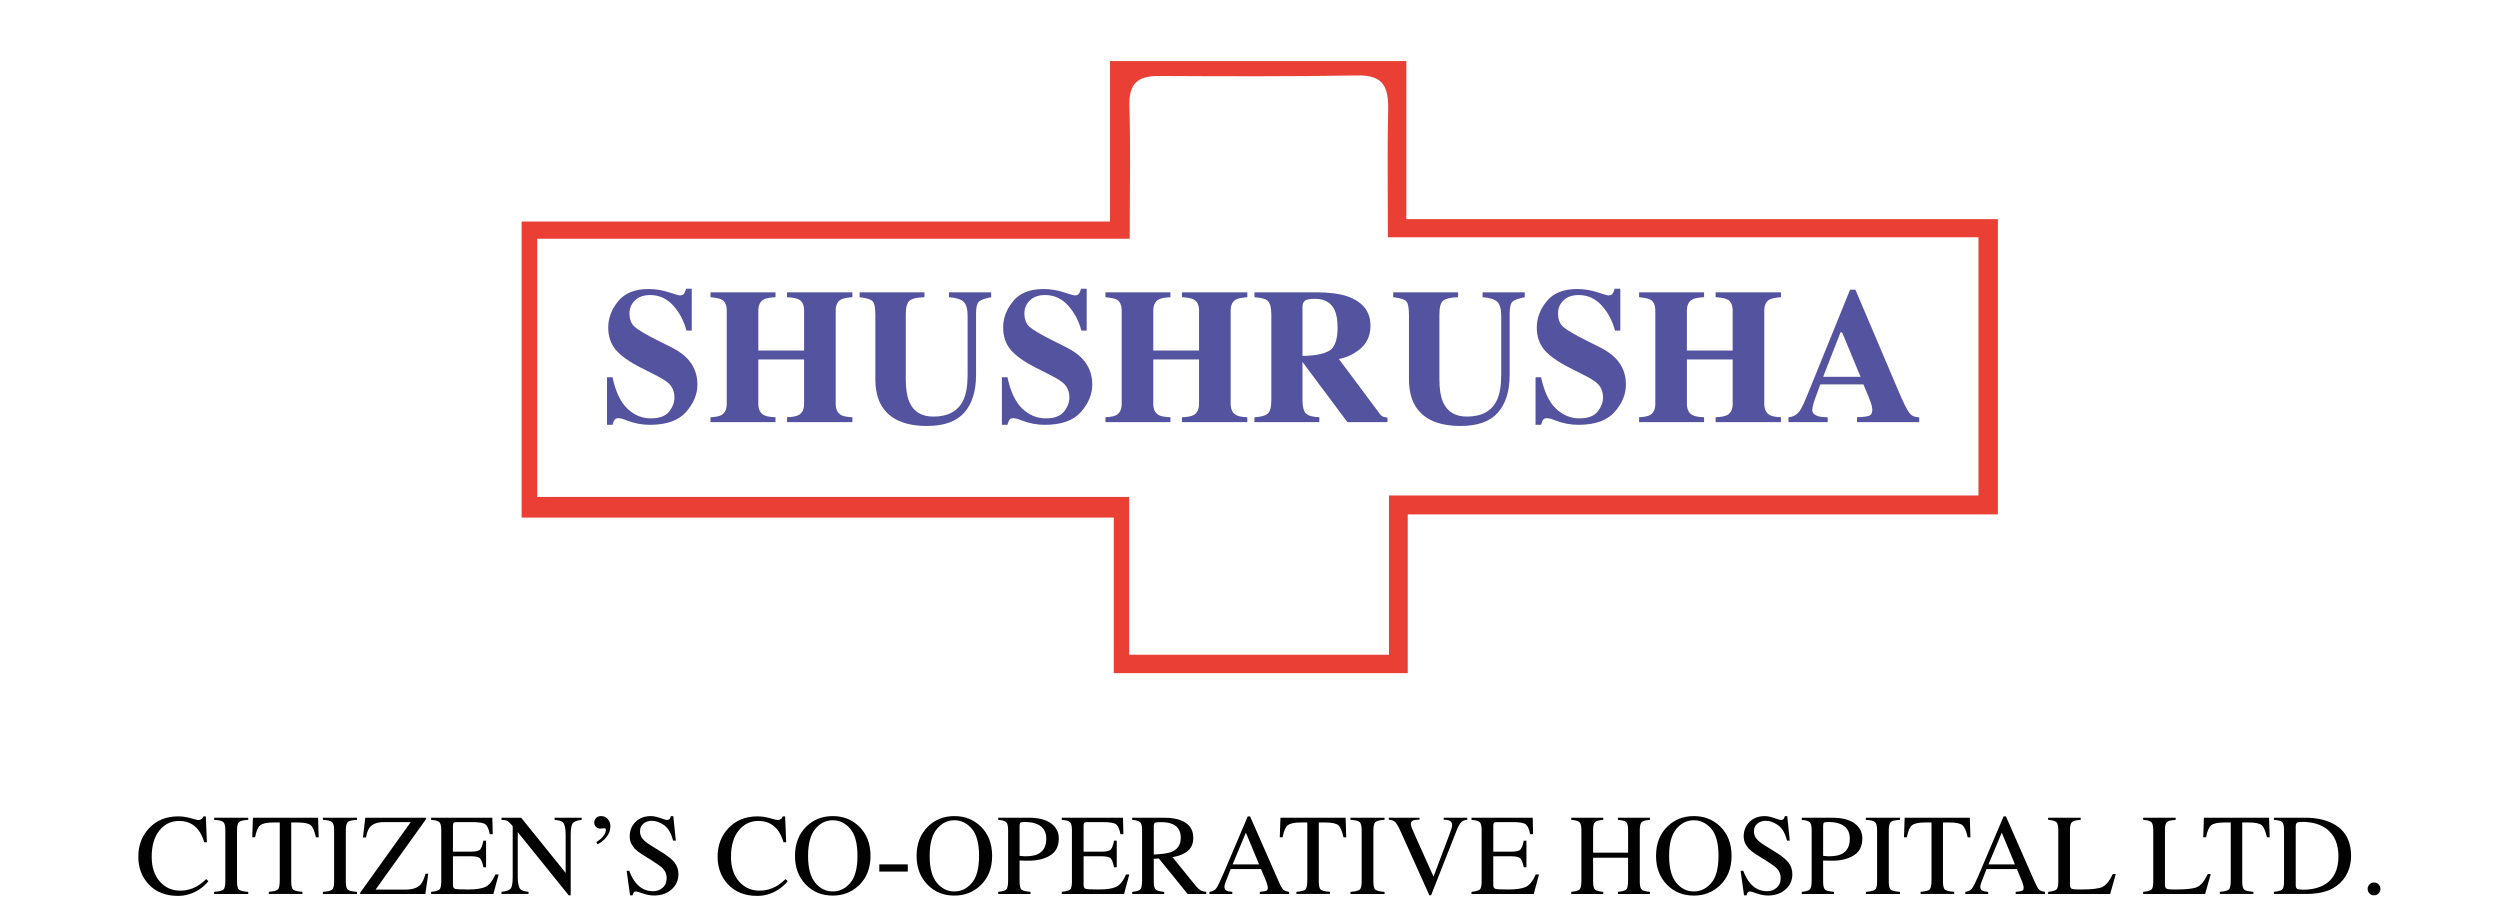 <?xml version="1.0" encoding="utf-8"?>
<!-- Generator: Adobe Illustrator 16.0.0, SVG Export Plug-In . SVG Version: 6.00 Build 0)  -->
<!DOCTYPE svg PUBLIC "-//W3C//DTD SVG 1.1//EN" "http://www.w3.org/Graphics/SVG/1.1/DTD/svg11.dtd">
<svg version="1.1" id="Layer_1" xmlns="http://www.w3.org/2000/svg" xmlns:xlink="http://www.w3.org/1999/xlink" x="0px" y="0px"
	 width="348px" height="127.353px" viewBox="-163 -35.353 348 127.353" enable-background="new -163 -35.353 348 127.353"
	 xml:space="preserve">
<g>
	<path fill="#53539F" d="M-78.507,17.166h0.771c0.425,1.997,1.112,3.451,2.062,4.356c0.949,0.908,2.036,1.362,3.262,1.362
		c1.19,0,2.039-0.312,2.54-0.934c0.5-0.624,0.752-1.279,0.752-1.968c0-0.801-0.262-1.453-0.786-1.959
		c-0.347-0.332-1.049-0.762-2.109-1.294l-1.702-0.862c-1.69-0.854-2.883-1.697-3.577-2.535c-0.695-0.836-1.041-1.869-1.041-3.096
		c0-1.305,0.459-2.526,1.379-3.657c0.92-1.132,2.33-1.699,4.23-1.699c0.966,0,1.901,0.148,2.805,0.444
		c0.904,0.296,1.419,0.444,1.548,0.444c0.291,0,0.492-0.083,0.602-0.255c0.11-0.168,0.202-0.393,0.269-0.672h0.797v5.823h-0.743
		c-0.35-1.349-0.964-2.512-1.845-3.486c-0.881-0.975-1.95-1.461-3.208-1.461c-0.886,0-1.585,0.247-2.1,0.737
		c-0.515,0.493-0.772,1.091-0.772,1.797c0,0.847,0.241,1.478,0.724,1.895c0.474,0.426,1.534,1.053,3.184,1.882l1.973,0.992
		c0.88,0.444,1.581,0.937,2.104,1.476c0.978,1.007,1.467,2.235,1.467,3.677c0,1.349-0.524,2.622-1.573,3.818
		c-1.051,1.196-2.729,1.793-5.041,1.793c-0.531,0-1.068-0.05-1.612-0.15c-0.543-0.102-1.08-0.255-1.611-0.463l-0.514-0.197
		c-0.119-0.036-0.235-0.062-0.345-0.083c-0.111-0.022-0.206-0.034-0.284-0.034c-0.274,0-0.461,0.08-0.565,0.243
		c-0.104,0.16-0.192,0.388-0.269,0.684h-0.77v-6.618H-78.507z"/>
	<path fill="#53539F" d="M-64.095,22.727c0.712-0.036,1.219-0.136,1.515-0.301c0.495-0.279,0.743-0.804,0.743-1.58V7.896
		c0-0.752-0.223-1.262-0.667-1.529c-0.269-0.155-0.801-0.271-1.594-0.349v-0.68h9.048v0.68c-0.782,0.043-1.328,0.146-1.633,0.31
		c-0.505,0.277-0.758,0.801-0.758,1.57v5.547h6.371V7.897c0-0.769-0.239-1.288-0.718-1.555c-0.296-0.165-0.849-0.271-1.658-0.325
		v-0.68h9.099v0.68c-0.783,0.06-1.319,0.172-1.606,0.335c-0.479,0.268-0.719,0.783-0.719,1.543v12.951
		c0,0.783,0.266,1.314,0.797,1.594c0.304,0.166,0.814,0.26,1.527,0.287v0.679h-9.099v-0.679c0.767-0.027,1.31-0.13,1.633-0.314
		c0.495-0.278,0.743-0.8,0.743-1.567v-6.162h-6.371v6.162c0,0.792,0.27,1.327,0.809,1.604c0.314,0.158,0.84,0.25,1.58,0.275v0.679
		h-9.044V22.727z"/>
	<path fill="#53539F" d="M-34.316,5.337v0.68c-1.036,0.036-1.727,0.194-2.075,0.481c-0.347,0.286-0.522,0.938-0.522,1.96v8.959
		c0,1.361,0.16,2.412,0.483,3.153c0.583,1.378,1.7,2.065,3.354,2.065c2.054,0,3.444-0.762,4.166-2.285
		c0.4-0.838,0.601-2.008,0.601-3.517V8.655c0-0.958-0.178-1.617-0.529-1.977c-0.352-0.362-1.041-0.582-2.068-0.66v-0.68h5.873v0.68
		c-0.854,0.165-1.417,0.367-1.688,0.607c-0.275,0.239-0.413,0.788-0.413,1.651v8.552c0,2.271-0.548,4.024-1.645,5.26
		c-1.096,1.235-2.82,1.854-5.168,1.854c-3.073,0-5.172-0.92-6.305-2.758c-0.601-0.975-0.901-2.233-0.901-3.774v-8.95
		c0-1.003-0.134-1.637-0.398-1.895c-0.266-0.261-0.864-0.44-1.794-0.546V5.342h9.029V5.337z"/>
	<path fill="#53539F" d="M-23.533,17.166h0.772c0.425,1.997,1.11,3.451,2.061,4.356c0.948,0.908,2.037,1.362,3.262,1.362
		c1.19,0,2.037-0.312,2.54-0.934c0.5-0.624,0.754-1.279,0.754-1.968c0-0.801-0.262-1.453-0.786-1.959
		c-0.347-0.332-1.049-0.762-2.11-1.294l-1.703-0.862c-1.688-0.854-2.881-1.697-3.577-2.535c-0.695-0.836-1.043-1.869-1.043-3.096
		c0-1.305,0.461-2.526,1.381-3.657c0.92-1.132,2.33-1.699,4.23-1.699c0.966,0,1.9,0.148,2.804,0.444s1.419,0.444,1.547,0.444
		c0.291,0,0.491-0.083,0.602-0.255c0.111-0.168,0.202-0.393,0.271-0.672h0.795v5.823h-0.744c-0.349-1.349-0.964-2.512-1.844-3.486
		c-0.881-0.975-1.951-1.461-3.211-1.461c-0.884,0-1.584,0.247-2.1,0.737c-0.512,0.493-0.771,1.091-0.771,1.797
		c0,0.847,0.242,1.478,0.722,1.895c0.474,0.426,1.534,1.053,3.185,1.882l1.971,0.992c0.879,0.444,1.583,0.937,2.105,1.476
		c0.978,1.007,1.466,2.235,1.466,3.677c0,1.349-0.524,2.622-1.573,3.818c-1.05,1.196-2.728,1.793-5.039,1.793
		c-0.533,0-1.07-0.05-1.611-0.15c-0.546-0.102-1.082-0.255-1.612-0.463l-0.516-0.197c-0.117-0.036-0.233-0.062-0.344-0.083
		c-0.11-0.022-0.204-0.034-0.283-0.034c-0.273,0-0.462,0.08-0.565,0.243c-0.101,0.16-0.191,0.388-0.268,0.684h-0.772v-6.618H-23.533
		z"/>
	<path fill="#53539F" d="M-9.12,22.727c0.713-0.036,1.219-0.136,1.515-0.301c0.496-0.279,0.743-0.804,0.743-1.58V7.896
		c0-0.752-0.221-1.262-0.665-1.529c-0.269-0.155-0.8-0.271-1.593-0.349v-0.68h9.045v0.68c-0.783,0.043-1.327,0.146-1.631,0.31
		c-0.504,0.277-0.757,0.801-0.757,1.57v5.547h6.37V7.897c0-0.769-0.24-1.288-0.716-1.555C2.895,6.177,2.34,6.07,1.531,6.017v-0.68
		h9.097v0.68c-0.782,0.06-1.316,0.172-1.604,0.335C8.544,6.62,8.308,7.135,8.308,7.896v12.951c0,0.783,0.264,1.314,0.794,1.594
		c0.305,0.166,0.813,0.26,1.525,0.287v0.679H1.531v-0.679c0.767-0.027,1.311-0.13,1.631-0.314c0.498-0.278,0.745-0.8,0.745-1.567
		v-6.162h-6.37v6.162c0,0.792,0.269,1.327,0.809,1.604c0.313,0.158,0.841,0.25,1.579,0.275v0.679H-9.12V22.727z"/>
	<path fill="#53539F" d="M11.621,22.727c0.906-0.042,1.524-0.214,1.855-0.51s0.494-0.939,0.494-1.932V8.457
		c0-1.029-0.194-1.7-0.586-2.012c-0.26-0.206-0.849-0.349-1.763-0.427v-0.68h8.604c1.784,0,3.229,0.186,4.336,0.561
		c2.139,0.757,3.209,2.119,3.209,4.087c0,1.453-0.559,2.597-1.68,3.433c-0.854,0.627-1.765,1.027-2.721,1.201l5.682,7.612
		c0.15,0.209,0.306,0.347,0.47,0.41c0.167,0.066,0.371,0.107,0.616,0.124v0.64h-5.58l-6.235-8.356h-0.018v5.235
		c0,0.939,0.157,1.574,0.47,1.9c0.313,0.327,0.94,0.507,1.88,0.542v0.679h-9.034V22.727z M22.062,13.451
		c0.752-0.465,1.129-1.542,1.129-3.229c0-1.036-0.145-1.854-0.432-2.454c-0.496-1.019-1.401-1.527-2.713-1.527
		c-0.714,0-1.184,0.09-1.403,0.267c-0.223,0.18-0.336,0.473-0.336,0.881v6.801C20.056,14.163,21.306,13.917,22.062,13.451z"/>
	<path fill="#53539F" d="M39.965,5.337v0.68c-1.036,0.036-1.727,0.194-2.077,0.481c-0.348,0.285-0.524,0.938-0.524,1.96v8.959
		c0,1.361,0.164,2.412,0.484,3.153c0.583,1.378,1.701,2.065,3.356,2.065c2.052,0,3.443-0.762,4.164-2.285
		c0.4-0.838,0.603-2.008,0.603-3.517V8.655c0-0.958-0.179-1.617-0.529-1.977c-0.352-0.362-1.041-0.582-2.068-0.66v-0.68h5.873v0.68
		c-0.855,0.165-1.417,0.367-1.688,0.607c-0.275,0.239-0.415,0.788-0.415,1.651v8.552c0,2.271-0.546,4.024-1.643,5.26
		c-1.097,1.235-2.82,1.854-5.169,1.854c-3.07,0-5.173-0.92-6.305-2.758c-0.599-0.975-0.901-2.233-0.901-3.774v-8.95
		c0-1.003-0.132-1.637-0.399-1.895c-0.266-0.258-0.861-0.44-1.794-0.546V5.342h9.034V5.337z"/>
	<path fill="#53539F" d="M50.749,17.166h0.771c0.425,1.997,1.114,3.451,2.061,4.356c0.949,0.906,2.037,1.362,3.262,1.362
		c1.191,0,2.037-0.312,2.54-0.934c0.501-0.624,0.754-1.279,0.754-1.968c0-0.801-0.261-1.453-0.785-1.959
		c-0.346-0.332-1.049-0.762-2.108-1.294l-1.706-0.862c-1.688-0.854-2.883-1.697-3.577-2.535c-0.694-0.836-1.041-1.869-1.041-3.096
		c0-1.305,0.461-2.526,1.379-3.657c0.92-1.132,2.331-1.699,4.231-1.699c0.966,0,1.9,0.148,2.802,0.444
		c0.905,0.296,1.42,0.444,1.549,0.444c0.289,0,0.491-0.083,0.602-0.255c0.111-0.168,0.2-0.393,0.268-0.672h0.797v5.823h-0.745
		c-0.348-1.349-0.962-2.512-1.843-3.486s-1.951-1.461-3.211-1.461c-0.882,0-1.584,0.247-2.099,0.737
		c-0.512,0.493-0.771,1.091-0.771,1.797c0,0.847,0.242,1.478,0.722,1.895c0.474,0.426,1.535,1.053,3.182,1.882l1.974,0.992
		c0.881,0.444,1.584,0.937,2.106,1.476c0.979,1.007,1.466,2.235,1.466,3.677c0,1.349-0.522,2.622-1.574,3.818
		c-1.048,1.196-2.729,1.793-5.041,1.793c-0.529,0-1.067-0.05-1.608-0.15c-0.547-0.102-1.081-0.255-1.612-0.463l-0.514-0.197
		c-0.12-0.036-0.237-0.062-0.346-0.083c-0.111-0.022-0.206-0.034-0.282-0.034c-0.273,0-0.465,0.08-0.565,0.243
		c-0.103,0.16-0.19,0.388-0.27,0.684h-0.77v-6.618H50.749z"/>
	<path fill="#53539F" d="M65.161,22.727c0.712-0.036,1.216-0.136,1.516-0.301c0.493-0.279,0.742-0.804,0.742-1.58V7.896
		c0-0.752-0.219-1.262-0.665-1.529c-0.27-0.155-0.801-0.271-1.592-0.349v-0.68h9.046v0.68c-0.783,0.043-1.328,0.146-1.631,0.31
		c-0.507,0.277-0.761,0.801-0.761,1.57v5.547h6.371V7.897c0-0.769-0.239-1.288-0.717-1.555c-0.294-0.165-0.85-0.271-1.657-0.325
		v-0.68h9.099v0.68c-0.781,0.06-1.317,0.172-1.606,0.335c-0.479,0.268-0.718,0.783-0.718,1.543v12.951
		c0,0.783,0.265,1.314,0.798,1.594c0.303,0.166,0.814,0.26,1.526,0.287v0.679h-9.099v-0.679c0.766-0.027,1.309-0.13,1.633-0.314
		c0.495-0.278,0.742-0.8,0.742-1.567v-6.162h-6.371v6.162c0,0.792,0.27,1.327,0.811,1.604c0.315,0.158,0.841,0.25,1.581,0.275v0.679
		h-9.046V22.727z"/>
	<path fill="#53539F" d="M85.956,22.727c0.641-0.042,1.159-0.335,1.553-0.875c0.254-0.338,0.612-1.087,1.083-2.245L94.53,4.973
		h0.745l5.967,14.047c0.67,1.575,1.17,2.592,1.5,3.048c0.331,0.458,0.801,0.677,1.41,0.66v0.679h-8.654v-0.679
		c0.87-0.036,1.444-0.11,1.717-0.223c0.274-0.112,0.41-0.401,0.41-0.861c0-0.209-0.069-0.526-0.209-0.952
		c-0.087-0.253-0.201-0.556-0.352-0.915l-0.679-1.618h-6.005c-0.39,1.062-0.643,1.752-0.756,2.075
		c-0.236,0.688-0.354,1.188-0.354,1.502c0,0.383,0.259,0.662,0.772,0.836c0.305,0.096,0.763,0.148,1.372,0.157v0.679h-5.457v-0.681
		H85.956z M95.992,17.098l-2.572-6.189h-0.223l-2.414,6.189H95.992z"/>
</g>
<g>
	<path fill="#010101" d="M-136.428,78.545c0.612,0.172,0.954,0.259,1.027,0.259c0.151,0,0.296-0.04,0.431-0.123
		c0.136-0.086,0.23-0.215,0.282-0.396h0.337l0.148,3.604h-0.367c-0.214-0.714-0.494-1.292-0.837-1.73
		c-0.658-0.825-1.544-1.237-2.656-1.237c-1.123,0-2.041,0.443-2.752,1.331c-0.712,0.888-1.069,2.109-1.069,3.666
		c0,1.431,0.374,2.572,1.123,3.429c0.75,0.853,1.699,1.277,2.849,1.277c0.831,0,1.595-0.194,2.296-0.595
		c0.403-0.223,0.843-0.562,1.325-1.015l0.297,0.296c-0.355,0.45-0.797,0.844-1.325,1.184c-0.898,0.572-1.871,0.861-2.921,0.861
		c-1.723,0-3.09-0.552-4.104-1.653c-0.934-1.021-1.403-2.291-1.403-3.815c0-1.562,0.494-2.872,1.481-3.933
		c1.039-1.112,2.392-1.669,4.056-1.669C-137.633,78.285-137.037,78.372-136.428,78.545z"/>
	<path fill="#010101" d="M-133.193,88.79c0.653-0.047,1.077-0.145,1.269-0.293c0.193-0.147,0.291-0.53,0.291-1.15v-7.133
		c0-0.592-0.096-0.972-0.291-1.142c-0.192-0.171-0.616-0.269-1.269-0.302v-0.298h4.747v0.3c-0.652,0.031-1.077,0.131-1.269,0.301
		c-0.192,0.169-0.291,0.552-0.291,1.141v7.137c0,0.617,0.096,1.001,0.291,1.148c0.194,0.148,0.617,0.247,1.269,0.293v0.297h-4.747
		V88.79z"/>
	<path fill="#010101" d="M-127.795,78.473h9.07l0.085,2.727h-0.383c-0.187-0.854-0.426-1.414-0.716-1.673
		c-0.289-0.26-0.899-0.389-1.829-0.389h-0.893v8.209c0,0.618,0.097,1.001,0.291,1.148c0.194,0.148,0.617,0.246,1.269,0.293v0.298
		h-4.677v-0.298c0.68-0.053,1.102-0.164,1.27-0.334c0.167-0.173,0.25-0.604,0.25-1.295v-8.021h-0.9
		c-0.888,0-1.492,0.129-1.814,0.385c-0.32,0.256-0.561,0.814-0.723,1.673h-0.393L-127.795,78.473z"/>
	<path fill="#010101" d="M-118.051,88.79c0.652-0.047,1.076-0.145,1.269-0.293c0.192-0.147,0.291-0.53,0.291-1.15v-7.133
		c0-0.592-0.096-0.972-0.291-1.142c-0.192-0.171-0.616-0.269-1.269-0.302v-0.298h4.747v0.3c-0.653,0.031-1.077,0.131-1.269,0.301
		c-0.193,0.169-0.291,0.552-0.291,1.141v7.137c0,0.617,0.096,1.001,0.291,1.148c0.194,0.148,0.616,0.247,1.269,0.293v0.297h-4.747
		V88.79z"/>
	<path fill="#010101" d="M-112.857,88.906l7.033-9.82h-3.696c-0.929,0-1.59,0.233-1.983,0.696c-0.235,0.278-0.42,0.757-0.556,1.436
		h-0.415l0.321-2.743h8.466v0.183l-7.033,9.821h4.162c0.942,0,1.633-0.22,2.065-0.665c0.269-0.282,0.512-0.796,0.728-1.542h0.376
		l-0.4,2.819h-9.07v-0.185H-112.857z"/>
	<path fill="#010101" d="M-102.988,88.79c0.59-0.062,0.971-0.169,1.148-0.315c0.174-0.149,0.262-0.525,0.262-1.128v-7.133
		c0-0.569-0.086-0.941-0.259-1.117c-0.173-0.176-0.556-0.282-1.151-0.326v-0.298h8.521l0.056,2.296h-0.408
		c-0.136-0.704-0.339-1.164-0.612-1.373c-0.271-0.209-0.876-0.312-1.818-0.312h-2.183c-0.236,0-0.382,0.038-0.437,0.113
		c-0.056,0.075-0.082,0.216-0.082,0.425V83.2h2.475c0.685,0,1.119-0.101,1.308-0.303c0.187-0.201,0.338-0.612,0.455-1.23h0.376
		v3.706h-0.376c-0.12-0.623-0.275-1.032-0.462-1.232c-0.188-0.202-0.623-0.303-1.299-0.303h-2.476v3.972
		c0,0.32,0.101,0.509,0.301,0.564c0.201,0.058,0.803,0.087,1.809,0.087c1.088,0,1.891-0.118,2.408-0.358
		c0.517-0.237,0.982-0.812,1.396-1.727h0.445l-0.729,2.712h-8.671V88.79H-102.988z"/>
	<path fill="#010101" d="M-93.19,88.79c0.663-0.068,1.089-0.218,1.276-0.451c0.188-0.233,0.282-0.77,0.282-1.615v-7.067
		l-0.219-0.261c-0.236-0.274-0.435-0.445-0.599-0.512c-0.166-0.066-0.412-0.103-0.741-0.111v-0.3h2.737l6.192,7.677v-5.33
		c0-0.875-0.13-1.448-0.393-1.713c-0.172-0.172-0.554-0.281-1.144-0.334v-0.3h3.768v0.3c-0.611,0.062-1.017,0.211-1.223,0.445
		c-0.205,0.235-0.305,0.773-0.305,1.614v8.443h-0.274l-7.097-8.799v6.245c0,0.878,0.129,1.446,0.384,1.715
		c0.167,0.174,0.54,0.289,1.119,0.352v0.298h-3.768V88.79H-93.19z"/>
	<path fill="#010101" d="M-78.602,81.188c-0.378,0.456-0.791,0.781-1.24,0.981l-0.148-0.313c0.366-0.208,0.677-0.468,0.936-0.776
		c0.26-0.306,0.389-0.619,0.389-0.939c0-0.073-0.022-0.124-0.063-0.156c-0.041-0.031-0.09-0.046-0.148-0.046
		c-0.308,0.037-0.488,0.056-0.54,0.056c-0.203,0-0.399-0.073-0.587-0.212c-0.189-0.143-0.282-0.35-0.282-0.629
		c0-0.203,0.075-0.405,0.226-0.607c0.152-0.198,0.4-0.301,0.744-0.301c0.36,0,0.665,0.138,0.913,0.412
		c0.248,0.273,0.371,0.616,0.371,1.022C-78.033,80.231-78.224,80.736-78.602,81.188z"/>
	<path fill="#010101" d="M-75.41,85.86c0.271,0.721,0.59,1.297,0.954,1.724c0.636,0.748,1.426,1.122,2.371,1.122
		c0.512,0,0.954-0.162,1.326-0.487c0.373-0.322,0.56-0.774,0.56-1.354c0-0.521-0.187-0.977-0.563-1.362
		c-0.245-0.247-0.762-0.613-1.547-1.105l-1.369-0.854c-0.412-0.26-0.742-0.525-0.986-0.79c-0.454-0.505-0.68-1.065-0.68-1.677
		c0-0.808,0.269-1.481,0.808-2.019c0.538-0.538,1.251-0.808,2.138-0.808c0.366,0,0.806,0.09,1.319,0.27
		c0.515,0.181,0.81,0.268,0.883,0.268c0.197,0,0.335-0.045,0.412-0.139c0.075-0.095,0.133-0.229,0.176-0.4h0.329l0.354,3.415h-0.383
		c-0.26-1.029-0.682-1.748-1.257-2.155c-0.578-0.407-1.148-0.609-1.711-0.609c-0.439,0-0.822,0.129-1.148,0.387
		c-0.327,0.261-0.488,0.618-0.488,1.076c0,0.412,0.125,0.766,0.374,1.058c0.249,0.3,0.638,0.609,1.166,0.932l1.41,0.87
		c0.883,0.543,1.505,1.041,1.864,1.495c0.357,0.46,0.535,1.003,0.535,1.629c0,0.843-0.317,1.544-0.952,2.11
		c-0.634,0.562-1.445,0.846-2.432,0.846c-0.496,0-1.015-0.094-1.556-0.282c-0.541-0.188-0.851-0.282-0.929-0.282
		c-0.187,0-0.316,0.058-0.38,0.171c-0.065,0.117-0.108,0.24-0.13,0.369h-0.353l-0.477-3.415H-75.41z"/>
	<path fill="#010101" d="M-55.789,78.545c0.611,0.172,0.953,0.259,1.026,0.259c0.152,0,0.296-0.04,0.432-0.123
		c0.136-0.086,0.23-0.215,0.282-0.396h0.337l0.148,3.604h-0.369c-0.214-0.714-0.495-1.292-0.838-1.73
		c-0.658-0.825-1.543-1.237-2.655-1.237c-1.124,0-2.041,0.443-2.752,1.331c-0.713,0.888-1.069,2.109-1.069,3.666
		c0,1.431,0.374,2.572,1.123,3.429c0.749,0.853,1.699,1.277,2.849,1.277c0.83,0,1.595-0.194,2.296-0.595
		c0.402-0.223,0.842-0.562,1.324-1.015l0.297,0.296c-0.354,0.45-0.796,0.844-1.324,1.184c-0.899,0.572-1.872,0.861-2.921,0.861
		c-1.724,0-3.09-0.552-4.105-1.653c-0.934-1.021-1.402-2.291-1.402-3.815c0-1.562,0.494-2.872,1.48-3.933
		c1.039-1.112,2.393-1.669,4.057-1.669C-56.996,78.285-56.4,78.372-55.789,78.545z"/>
	<path fill="#010101" d="M-50.722,79.664c0.988-0.943,2.202-1.417,3.641-1.417c1.448,0,2.664,0.477,3.651,1.426
		c1.07,1.028,1.605,2.399,1.605,4.112c0,1.739-0.554,3.123-1.661,4.15c-0.993,0.922-2.191,1.378-3.596,1.378
		c-1.504,0-2.751-0.508-3.745-1.524c-1.007-1.041-1.511-2.374-1.511-4.004C-52.334,82.072-51.796,80.697-50.722,79.664z
		 M-49.521,87.524c0.664,0.808,1.479,1.211,2.446,1.211c0.947,0,1.756-0.393,2.428-1.18c0.672-0.783,1.007-2.042,1.007-3.771
		c0-1.747-0.34-3.011-1.02-3.791c-0.679-0.777-1.484-1.166-2.415-1.166c-0.961,0-1.774,0.404-2.441,1.21
		c-0.667,0.808-1,2.058-1,3.751C-50.516,85.472-50.185,86.719-49.521,87.524z"/>
	<path fill="#010101" d="M-40.599,84.969h3.962v1.001h-3.962V84.969z"/>
	<path fill="#010101" d="M-33.794,79.664c0.987-0.943,2.199-1.417,3.641-1.417c1.447,0,2.663,0.477,3.653,1.426
		c1.069,1.028,1.604,2.399,1.604,4.112c0,1.739-0.555,3.123-1.662,4.15c-0.993,0.922-2.19,1.378-3.597,1.378
		c-1.504,0-2.75-0.508-3.743-1.524c-1.008-1.041-1.512-2.374-1.512-4.004C-35.407,82.072-34.871,80.697-33.794,79.664z
		 M-32.595,87.524c0.663,0.808,1.479,1.211,2.445,1.211c0.947,0,1.756-0.393,2.428-1.18c0.672-0.783,1.007-2.042,1.007-3.771
		c0-1.747-0.34-3.011-1.02-3.791c-0.679-0.777-1.483-1.166-2.415-1.166c-0.961,0-1.775,0.404-2.439,1.21
		c-0.668,0.808-1.001,2.058-1.001,3.751C-33.59,85.472-33.257,86.719-32.595,87.524z"/>
	<path fill="#010101" d="M-24.042,88.79c0.613-0.058,0.992-0.18,1.146-0.362c0.149-0.187,0.226-0.607,0.226-1.268v-6.946
		c0-0.558-0.086-0.928-0.255-1.104c-0.171-0.18-0.544-0.293-1.118-0.336v-0.302h4.23c1.357,0,2.398,0.265,3.119,0.791
		c0.72,0.529,1.078,1.224,1.078,2.085c0,1.09-0.399,1.884-1.198,2.374c-0.798,0.491-1.8,0.734-3.001,0.734
		c-0.171,0-0.394-0.003-0.662-0.01c-0.267-0.011-0.469-0.015-0.599-0.015v2.914c0,0.603,0.092,0.981,0.278,1.139
		c0.185,0.156,0.599,0.258,1.241,0.305v0.298h-4.49V88.79H-24.042z M-18.629,79.368c-0.455-0.199-1.029-0.3-1.724-0.3
		c-0.33,0-0.533,0.035-0.607,0.101c-0.075,0.063-0.112,0.209-0.112,0.432v4.185c0.286,0.028,0.475,0.042,0.563,0.046
		c0.089,0.007,0.175,0.009,0.258,0.009c0.738,0,1.315-0.104,1.742-0.313c0.766-0.382,1.151-1.092,1.151-2.14
		C-17.36,80.407-17.785,79.733-18.629,79.368z"/>
	<path fill="#010101" d="M-15.198,88.79c0.59-0.062,0.973-0.169,1.148-0.315c0.175-0.149,0.262-0.525,0.262-1.128v-7.133
		c0-0.569-0.085-0.941-0.26-1.117c-0.171-0.176-0.556-0.282-1.151-0.326v-0.298h8.521l0.054,2.296h-0.408
		c-0.136-0.704-0.336-1.164-0.61-1.373c-0.271-0.209-0.876-0.312-1.818-0.312h-2.184c-0.236,0-0.382,0.038-0.437,0.113
		c-0.056,0.075-0.082,0.216-0.082,0.425V83.2h2.475c0.685,0,1.12-0.101,1.307-0.303c0.187-0.201,0.341-0.612,0.457-1.23h0.376v3.706
		h-0.376c-0.122-0.623-0.275-1.032-0.464-1.232c-0.188-0.202-0.623-0.303-1.3-0.303h-2.475v3.972c0,0.32,0.101,0.509,0.301,0.564
		c0.201,0.058,0.803,0.087,1.81,0.087c1.086,0,1.892-0.118,2.408-0.358c0.517-0.237,0.984-0.812,1.395-1.727h0.447l-0.729,2.712
		h-8.669V88.79H-15.198z"/>
	<path fill="#010101" d="M-5.4,88.79c0.616-0.058,1.002-0.18,1.151-0.358c0.151-0.184,0.227-0.606,0.227-1.271v-6.946
		c0-0.562-0.083-0.933-0.255-1.107c-0.171-0.178-0.544-0.289-1.124-0.334v-0.3h4.441c0.925,0,1.695,0.119,2.312,0.354
		c1.169,0.44,1.753,1.259,1.753,2.446c0,0.8-0.26,1.413-0.78,1.838c-0.521,0.428-1.227,0.71-2.12,0.846l3.307,4.073
		c0.201,0.247,0.408,0.428,0.609,0.543c0.205,0.115,0.467,0.185,0.782,0.218v0.298H2.321l-4.012-4.943l-0.706,0.04v3.159
		c0,0.595,0.091,0.971,0.271,1.128c0.18,0.161,0.572,0.264,1.179,0.318v0.298H-5.4V88.79z M0.082,83.229
		c0.854-0.349,1.279-1.006,1.279-1.971c0-0.928-0.381-1.56-1.145-1.897c-0.408-0.184-0.948-0.271-1.621-0.271
		c-0.456,0-0.732,0.032-0.835,0.098c-0.102,0.062-0.153,0.216-0.153,0.456v3.949C-1.237,83.549-0.414,83.427,0.082,83.229z"/>
	<path fill="#010101" d="M5.356,89.088V88.79c0.413-0.047,0.721-0.202,0.929-0.465c0.207-0.265,0.559-0.989,1.061-2.169l3.342-7.871
		h0.321l3.997,9.095c0.265,0.603,0.48,0.975,0.637,1.117s0.426,0.24,0.802,0.293v0.298h-4.08V88.79
		c0.471-0.04,0.774-0.093,0.91-0.151c0.135-0.062,0.201-0.207,0.201-0.44c0-0.079-0.025-0.216-0.077-0.413
		c-0.051-0.198-0.125-0.407-0.219-0.625l-0.644-1.544H8.31c-0.417,1.052-0.665,1.69-0.747,1.922
		c-0.082,0.231-0.121,0.414-0.121,0.55c0,0.271,0.11,0.46,0.329,0.561c0.136,0.063,0.391,0.111,0.767,0.142v0.298H5.356z
		 M12.265,84.969l-1.838-4.419L8.58,84.969H12.265z"/>
	<path fill="#010101" d="M15.24,78.473h9.07l0.085,2.727h-0.383c-0.187-0.854-0.426-1.414-0.715-1.673
		c-0.289-0.26-0.9-0.389-1.828-0.389h-0.895v8.209c0,0.618,0.098,1.001,0.289,1.148c0.193,0.148,0.618,0.246,1.271,0.293v0.298
		h-4.675v-0.298c0.679-0.053,1.1-0.164,1.268-0.334c0.167-0.173,0.25-0.604,0.25-1.295v-8.021h-0.9
		c-0.888,0-1.492,0.129-1.815,0.385c-0.32,0.256-0.561,0.814-0.722,1.673h-0.392L15.24,78.473z"/>
	<path fill="#010101" d="M24.984,88.79c0.653-0.047,1.078-0.145,1.269-0.293c0.191-0.147,0.291-0.53,0.291-1.15v-7.133
		c0-0.592-0.099-0.972-0.291-1.142c-0.191-0.171-0.616-0.269-1.269-0.302v-0.298h4.747v0.3c-0.653,0.031-1.076,0.131-1.269,0.301
		c-0.193,0.169-0.289,0.552-0.289,1.141v7.137c0,0.617,0.096,1.001,0.289,1.148c0.193,0.148,0.616,0.247,1.269,0.293v0.297h-4.747
		V88.79z"/>
	<path fill="#010101" d="M34.594,78.473v0.275c-0.402,0.005-0.675,0.031-0.821,0.08c-0.256,0.084-0.383,0.258-0.383,0.517
		c0,0.131,0.045,0.319,0.136,0.556c0.094,0.24,0.261,0.636,0.512,1.188l2.51,5.586l2.28-6.047c0.101-0.268,0.177-0.494,0.229-0.681
		c0.051-0.187,0.077-0.336,0.077-0.452c0-0.315-0.132-0.527-0.4-0.638c-0.155-0.064-0.414-0.101-0.776-0.109v-0.275h3.285v0.275
		c-0.339,0.045-0.592,0.14-0.752,0.275C40.24,79.225,40,79.636,39.76,80.25l-3.553,9.021h-0.24L32,80.454
		c-0.334-0.745-0.603-1.212-0.804-1.395c-0.199-0.183-0.493-0.287-0.879-0.314v-0.272H34.594z"/>
	<path fill="#010101" d="M41.833,88.79c0.588-0.062,0.971-0.169,1.147-0.315c0.174-0.149,0.263-0.525,0.263-1.128v-7.133
		c0-0.569-0.089-0.941-0.259-1.117c-0.174-0.176-0.557-0.282-1.152-0.326v-0.298h8.522l0.052,2.296h-0.407
		c-0.136-0.704-0.34-1.164-0.613-1.373c-0.27-0.209-0.875-0.312-1.817-0.312h-2.183c-0.237,0-0.383,0.038-0.437,0.113
		c-0.056,0.075-0.082,0.216-0.082,0.425V83.2h2.475c0.682,0,1.119-0.101,1.305-0.303c0.188-0.201,0.339-0.612,0.456-1.23h0.376
		v3.706h-0.376c-0.12-0.623-0.275-1.032-0.463-1.232c-0.188-0.202-0.622-0.303-1.3-0.303h-2.477v3.972
		c0,0.32,0.103,0.509,0.303,0.564c0.198,0.058,0.804,0.087,1.809,0.087c1.084,0,1.892-0.118,2.411-0.358
		c0.515-0.237,0.981-0.812,1.393-1.727h0.449l-0.731,2.712h-8.668V88.79H41.833z"/>
	<path fill="#010101" d="M55.72,88.79c0.628-0.068,1.018-0.183,1.175-0.347c0.157-0.162,0.235-0.592,0.235-1.283v-6.946
		c0-0.574-0.089-0.947-0.26-1.121c-0.179-0.172-0.559-0.278-1.15-0.32v-0.3h4.449v0.3c-0.587,0.042-0.968,0.148-1.147,0.32
		c-0.177,0.174-0.263,0.547-0.263,1.121v3.126h4.872v-3.126c0-0.574-0.087-0.947-0.261-1.121c-0.17-0.172-0.557-0.278-1.152-0.32
		v-0.3h4.449v0.3c-0.588,0.042-0.973,0.148-1.147,0.32c-0.176,0.174-0.263,0.547-0.263,1.121v7.137c0,0.581,0.087,0.953,0.263,1.117
		c0.174,0.164,0.555,0.27,1.147,0.324v0.297h-4.449v-0.297c0.632-0.063,1.025-0.178,1.179-0.342
		c0.155-0.167,0.231-0.595,0.231-1.288v-3.117h-4.87v3.306c0,0.581,0.087,0.953,0.264,1.121c0.178,0.167,0.557,0.271,1.146,0.32
		v0.297h-4.449V88.79H55.72z"/>
	<path fill="#010101" d="M69.135,79.664c0.99-0.943,2.202-1.417,3.645-1.417c1.446,0,2.663,0.477,3.648,1.426
		c1.072,1.028,1.605,2.399,1.605,4.112c0,1.739-0.553,3.123-1.661,4.15c-0.992,0.922-2.189,1.378-3.596,1.378
		c-1.504,0-2.75-0.508-3.744-1.524c-1.008-1.041-1.511-2.374-1.511-4.004C67.524,82.072,68.059,80.697,69.135,79.664z
		 M70.336,87.524c0.665,0.808,1.479,1.211,2.447,1.211c0.947,0,1.754-0.393,2.426-1.18c0.672-0.783,1.006-2.042,1.006-3.771
		c0-1.747-0.337-3.011-1.018-3.791c-0.681-0.777-1.485-1.166-2.414-1.166c-0.964,0-1.775,0.404-2.444,1.21
		c-0.665,0.808-0.999,2.058-0.999,3.751C69.34,85.472,69.671,86.719,70.336,87.524z"/>
	<path fill="#010101" d="M79.662,85.86c0.271,0.721,0.59,1.297,0.954,1.724c0.637,0.748,1.427,1.122,2.371,1.122
		c0.512,0,0.954-0.162,1.326-0.487c0.373-0.322,0.558-0.774,0.558-1.354c0-0.521-0.188-0.977-0.561-1.362
		c-0.247-0.247-0.763-0.613-1.549-1.105l-1.369-0.854c-0.411-0.26-0.741-0.525-0.985-0.79c-0.456-0.505-0.684-1.065-0.684-1.677
		c0-0.808,0.27-1.481,0.808-2.019c0.538-0.538,1.25-0.808,2.135-0.808c0.366,0,0.808,0.09,1.319,0.27
		c0.516,0.181,0.808,0.268,0.881,0.268c0.198,0,0.338-0.045,0.414-0.139c0.073-0.095,0.133-0.229,0.175-0.4h0.332l0.35,3.415h-0.383
		c-0.259-1.029-0.682-1.748-1.257-2.155c-0.577-0.407-1.148-0.609-1.713-0.609c-0.438,0-0.821,0.129-1.148,0.387
		c-0.327,0.261-0.487,0.618-0.487,1.076c0,0.412,0.125,0.766,0.376,1.058c0.247,0.3,0.637,0.609,1.163,0.932l1.409,0.87
		c0.881,0.543,1.504,1.041,1.866,1.495c0.355,0.46,0.533,1.003,0.533,1.629c0,0.843-0.317,1.544-0.951,2.11
		c-0.632,0.563-1.444,0.846-2.43,0.846c-0.496,0-1.015-0.094-1.554-0.282c-0.542-0.188-0.851-0.282-0.928-0.282
		c-0.188,0-0.315,0.058-0.381,0.171c-0.064,0.117-0.108,0.24-0.127,0.369h-0.352l-0.48-3.415H79.662z"/>
	<path fill="#010101" d="M87.81,88.79c0.613-0.058,0.994-0.18,1.147-0.362c0.149-0.187,0.227-0.607,0.227-1.268v-6.946
		c0-0.558-0.084-0.928-0.256-1.104c-0.173-0.178-0.545-0.293-1.118-0.336v-0.302h4.229c1.358,0,2.399,0.265,3.12,0.791
		c0.719,0.529,1.077,1.224,1.077,2.085c0,1.09-0.397,1.884-1.197,2.374c-0.798,0.491-1.8,0.734-3.001,0.734
		c-0.171,0-0.391-0.003-0.662-0.01c-0.268-0.011-0.466-0.015-0.599-0.015v2.914c0,0.603,0.094,0.981,0.278,1.139
		c0.185,0.156,0.6,0.258,1.243,0.305v0.298h-4.492V88.79H87.81z M93.224,79.368c-0.453-0.199-1.027-0.3-1.726-0.3
		c-0.327,0-0.529,0.035-0.605,0.101c-0.077,0.063-0.113,0.209-0.113,0.432v4.185c0.289,0.028,0.479,0.042,0.562,0.046
		c0.092,0.007,0.176,0.009,0.259,0.009c0.738,0,1.314-0.104,1.743-0.313c0.766-0.382,1.15-1.092,1.15-2.14
		C94.494,80.407,94.067,79.733,93.224,79.368z"/>
	<path fill="#010101" d="M96.73,88.79c0.651-0.047,1.076-0.145,1.271-0.293c0.191-0.147,0.289-0.53,0.289-1.15v-7.133
		c0-0.592-0.098-0.972-0.289-1.142c-0.194-0.171-0.619-0.269-1.271-0.302v-0.298h4.748v0.3c-0.654,0.031-1.079,0.131-1.271,0.301
		c-0.194,0.169-0.289,0.552-0.289,1.141v7.137c0,0.617,0.095,1.001,0.289,1.148c0.191,0.148,0.616,0.247,1.271,0.293v0.297H96.73
		V88.79z"/>
	<path fill="#010101" d="M102.128,78.473h9.072l0.084,2.727h-0.383c-0.187-0.854-0.425-1.414-0.718-1.673
		c-0.287-0.26-0.898-0.389-1.826-0.389h-0.895v8.209c0,0.618,0.098,1.001,0.293,1.148c0.189,0.148,0.616,0.246,1.267,0.293v0.298
		h-4.675v-0.298c0.679-0.053,1.1-0.164,1.267-0.334c0.167-0.173,0.251-0.604,0.251-1.295v-8.021h-0.898
		c-0.888,0-1.493,0.129-1.813,0.385c-0.322,0.256-0.563,0.814-0.724,1.673h-0.394L102.128,78.473z"/>
	<path fill="#010101" d="M110.572,89.088V88.79c0.414-0.047,0.724-0.202,0.929-0.465c0.206-0.265,0.561-0.989,1.059-2.169
		l3.342-7.871h0.32l3.997,9.095c0.268,0.603,0.481,0.975,0.641,1.117c0.156,0.143,0.424,0.24,0.8,0.293v0.298h-4.079V88.79
		c0.47-0.04,0.772-0.093,0.908-0.151c0.136-0.062,0.202-0.207,0.202-0.44c0-0.079-0.024-0.216-0.077-0.413
		c-0.052-0.198-0.125-0.407-0.219-0.625l-0.645-1.544h-4.226c-0.418,1.052-0.665,1.69-0.745,1.922
		c-0.084,0.231-0.122,0.414-0.122,0.55c0,0.271,0.109,0.46,0.329,0.561c0.136,0.063,0.39,0.111,0.768,0.142v0.298H110.572z
		 M117.482,84.969l-1.837-4.419l-1.849,4.419H117.482z"/>
	<path fill="#010101" d="M122.102,88.79c0.589-0.062,0.974-0.169,1.15-0.315c0.176-0.149,0.26-0.525,0.26-1.128v-7.133
		c0-0.569-0.087-0.941-0.258-1.117c-0.174-0.176-0.557-0.282-1.152-0.326v-0.298h4.525v0.3c-0.588,0.031-0.984,0.127-1.184,0.289
		c-0.2,0.162-0.303,0.508-0.303,1.041v7.707c0,0.18,0.033,0.318,0.093,0.418c0.058,0.104,0.189,0.167,0.396,0.193
		c0.118,0.014,0.249,0.026,0.381,0.033c0.131,0.003,0.384,0.007,0.749,0.007c1.427,0,2.392-0.118,2.893-0.352
		c0.503-0.237,0.989-0.836,1.457-1.804h0.409l-0.783,2.782h-8.63V88.79H122.102z"/>
	<path fill="#010101" d="M135.325,88.79c0.587-0.062,0.972-0.169,1.148-0.315c0.176-0.149,0.26-0.525,0.26-1.128v-7.133
		c0-0.569-0.087-0.941-0.258-1.117c-0.174-0.176-0.555-0.282-1.15-0.326v-0.298h4.524v0.3c-0.587,0.031-0.985,0.127-1.183,0.289
		c-0.202,0.162-0.305,0.508-0.305,1.041v7.707c0,0.18,0.033,0.318,0.093,0.418c0.058,0.104,0.189,0.167,0.396,0.193
		c0.118,0.014,0.249,0.026,0.382,0.033c0.13,0.003,0.383,0.007,0.748,0.007c1.428,0,2.392-0.118,2.893-0.352
		c0.503-0.237,0.989-0.836,1.457-1.804h0.409l-0.783,2.782h-8.63V88.79H135.325z"/>
	<path fill="#010101" d="M143.783,78.473h9.07l0.087,2.727h-0.383c-0.187-0.854-0.429-1.414-0.718-1.673
		c-0.288-0.26-0.901-0.389-1.825-0.389h-0.895v8.209c0,0.618,0.097,1.001,0.288,1.148c0.193,0.148,0.616,0.246,1.271,0.293v0.298
		h-4.676v-0.298c0.676-0.053,1.101-0.164,1.268-0.334c0.167-0.173,0.25-0.604,0.25-1.295v-8.021h-0.901
		c-0.888,0-1.49,0.129-1.813,0.385c-0.322,0.256-0.561,0.814-0.725,1.673h-0.39L143.783,78.473z"/>
	<path fill="#010101" d="M153.525,88.79c0.583-0.062,0.968-0.169,1.146-0.315c0.179-0.149,0.265-0.525,0.265-1.128v-7.133
		c0-0.585-0.086-0.961-0.26-1.13c-0.171-0.167-0.556-0.27-1.15-0.313v-0.298h4.323c1.457,0,2.693,0.242,3.697,0.721
		c1.819,0.863,2.724,2.404,2.724,4.623c0,0.798-0.159,1.559-0.485,2.277c-0.325,0.721-0.818,1.33-1.476,1.826
		c-0.416,0.314-0.854,0.552-1.301,0.712c-0.817,0.303-1.827,0.454-3.021,0.454h-4.459V88.79H153.525z M156.758,88.367
		c0.125,0.083,0.39,0.125,0.793,0.125c1.254,0,2.284-0.251,3.096-0.745c1.242-0.763,1.862-2.066,1.862-3.911
		c0-1.646-0.512-2.884-1.535-3.716c-0.878-0.711-2.04-1.065-3.485-1.065c-0.361,0-0.605,0.038-0.73,0.114
		c-0.129,0.08-0.193,0.253-0.193,0.52v8.159C156.562,88.111,156.629,88.283,156.758,88.367z"/>
	<path fill="#010101" d="M166.832,89.013c-0.17-0.176-0.258-0.385-0.258-0.632c0-0.245,0.088-0.453,0.264-0.627
		s0.383-0.261,0.632-0.261c0.243,0,0.452,0.087,0.626,0.261c0.171,0.174,0.258,0.382,0.258,0.627c0,0.247-0.084,0.456-0.254,0.632
		c-0.171,0.176-0.38,0.263-0.63,0.263C167.217,89.275,167.006,89.188,166.832,89.013z"/>
</g>
<path fill="#E93F34" stroke="#E93F34" stroke-miterlimit="10" d="M32.261-26.353c0,7.395,0,14.304,0,22.004
	c27.805,0,54.872,0,82.345,0c0,13.628,0,26.438,0,40.097c-27.289,0-54.363,0-82.15,0c0,7.737,0,14.646,0,22.094
	c-13.528,0-26.346,0-39.919,0c0-6.871,0-13.791,0-21.645c-27.76,0-54.8,0-82.432,0c0-13.725,0-26.535,0-40.209
	c26.777,0,53.816,0,81.91,0c0-7.895,0-14.965,0-22.341C5.725-26.353,18.375-26.353,32.261-26.353z M-6.322,56.287
	c12.598,0,24.491,0,37.168,0c0-7.488,0-14.392,0-22.167c27.836,0,54.903,0,82.056,0c0-12.625,0-24.358,0-36.942
	c-27.518,0-54.598,0-82.206,0c0-6.308-0.099-11.762,0.037-17.213c0.083-3.412-0.834-5.385-4.752-5.317
	c-9.211,0.157-18.429,0.123-27.643,0.075c-3.302-0.018-4.733,1.312-4.628,4.728c0.177,5.653,0.046,11.313,0.046,17.93
	c-27.867,0-55.124,0-82.477,0c0,12.707,0,24.431,0,36.939c27.542,0,54.625,0,82.398,0C-6.322,42.021-6.322,48.949-6.322,56.287z"/>
</svg>
